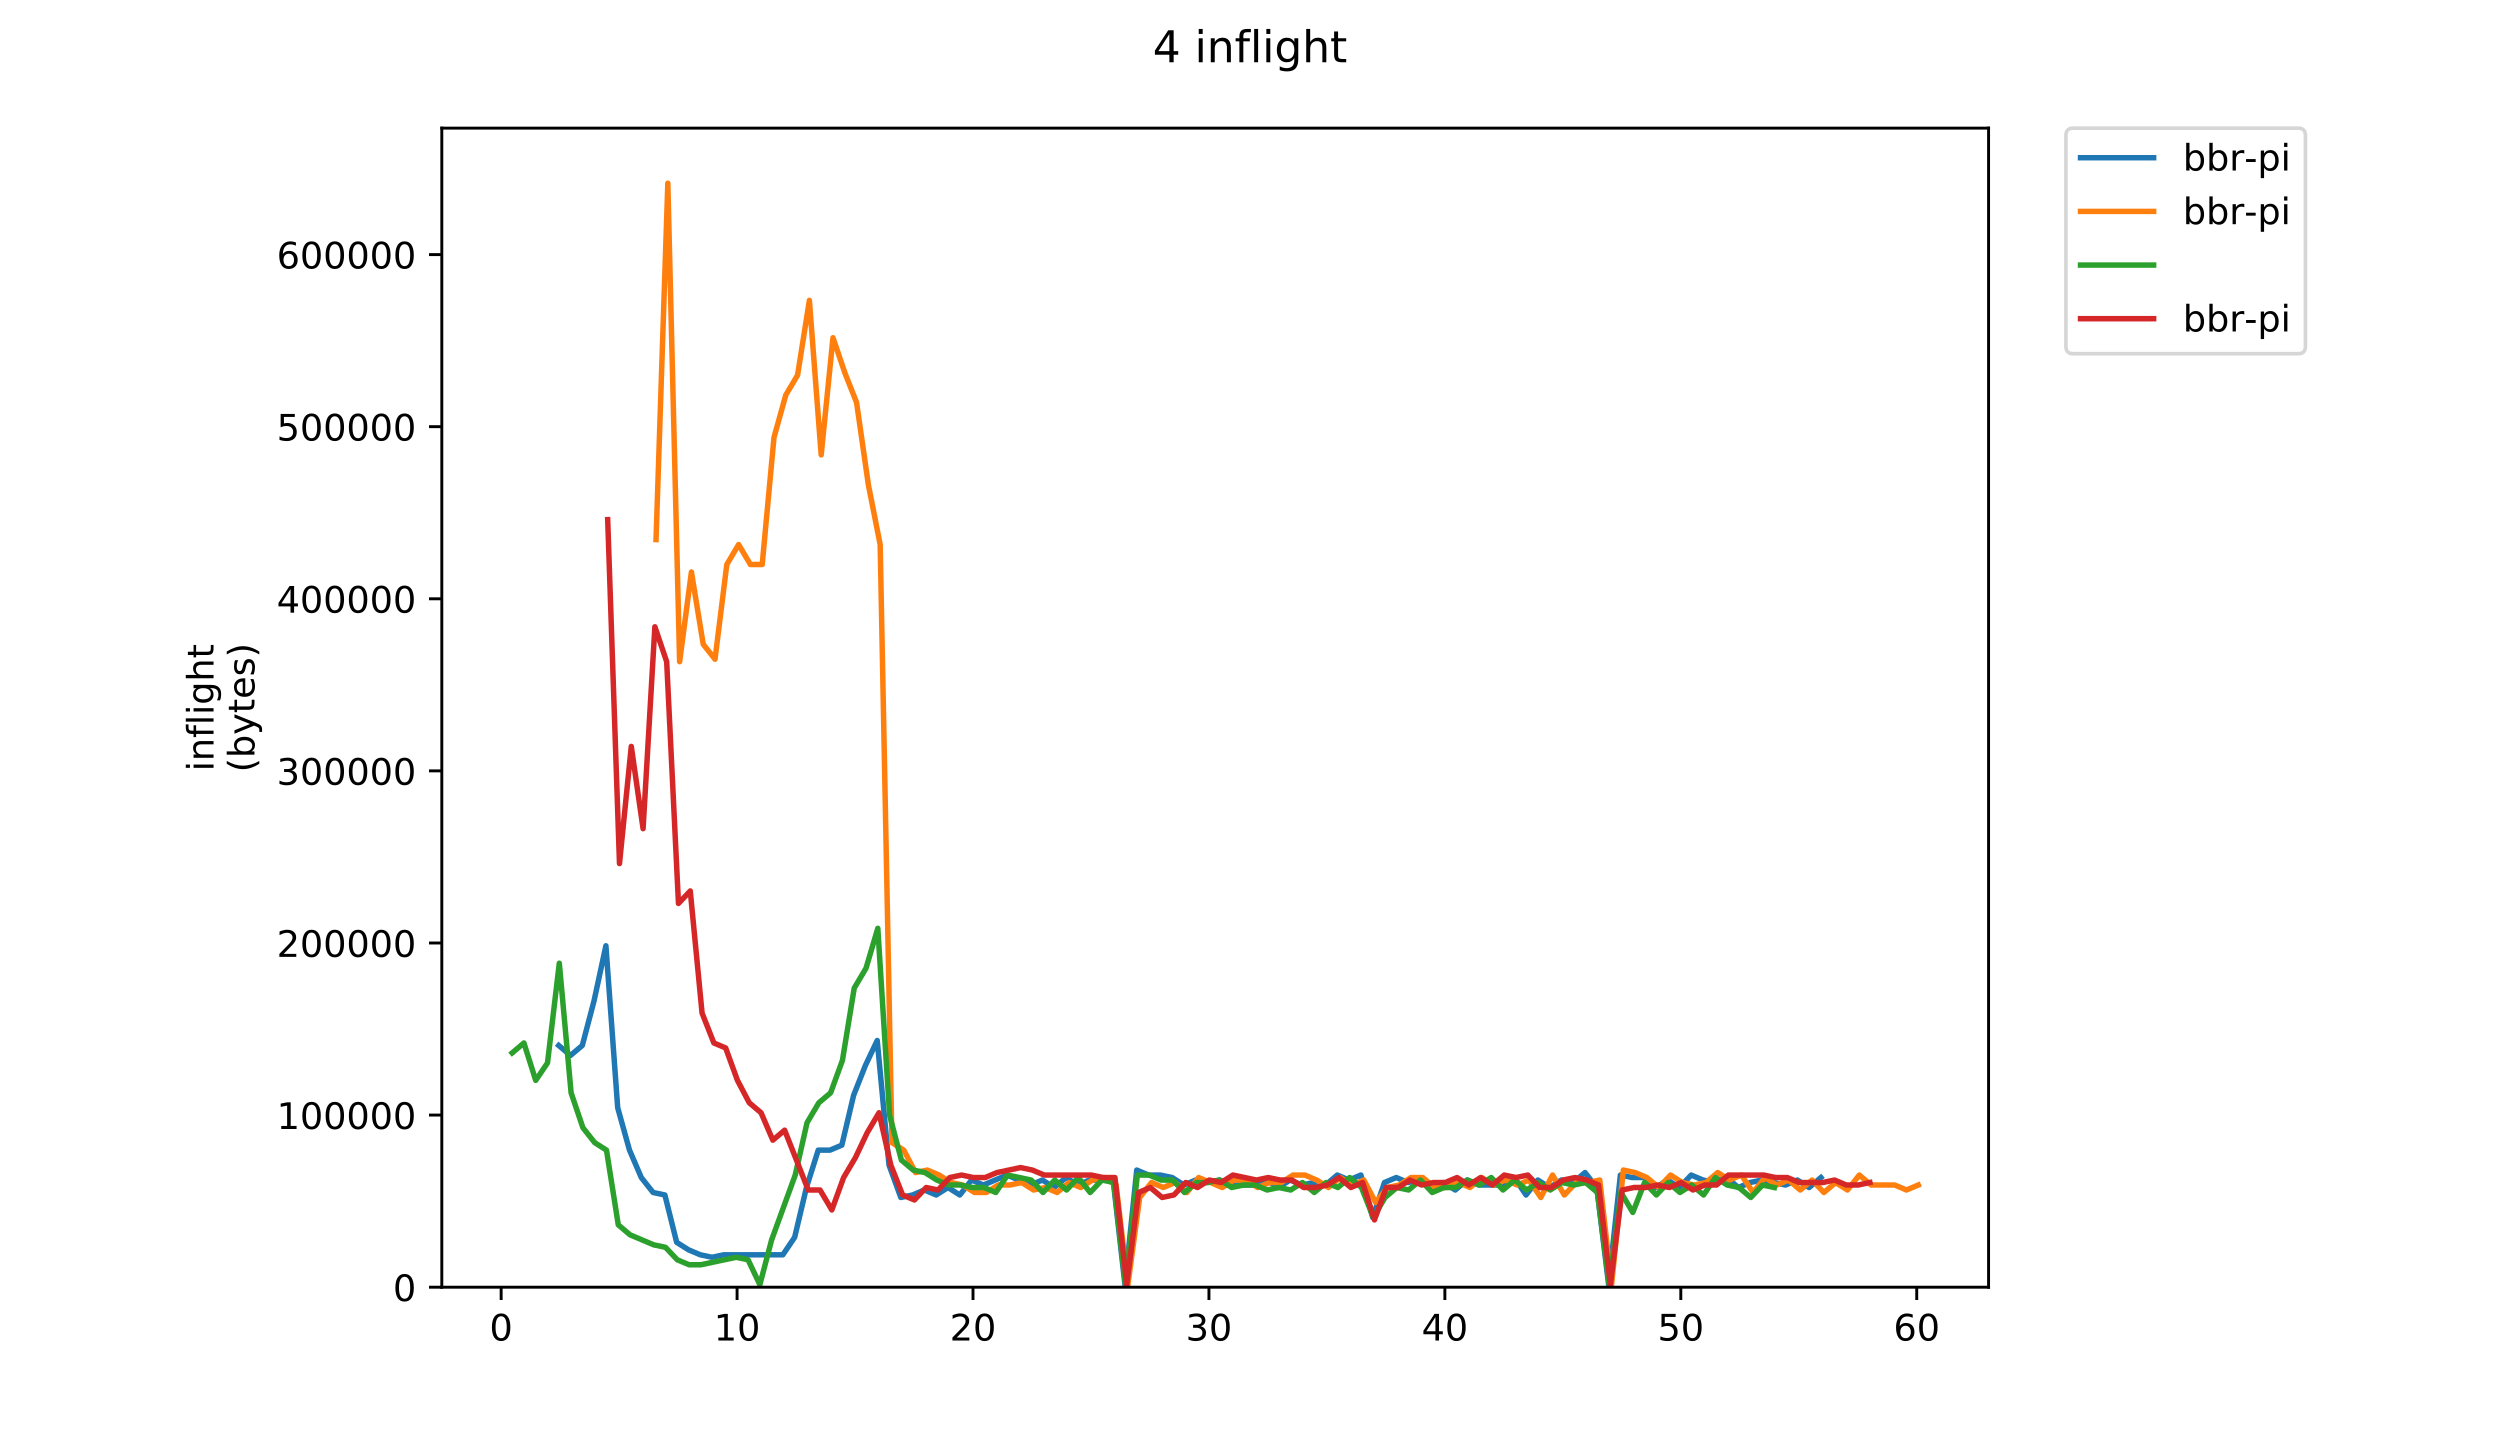 <?xml version="1.0" encoding="utf-8" standalone="no"?>
<!DOCTYPE svg PUBLIC "-//W3C//DTD SVG 1.1//EN"
  "http://www.w3.org/Graphics/SVG/1.1/DTD/svg11.dtd">
<!-- Created with matplotlib (https://matplotlib.org/) -->
<svg height="396pt" version="1.1" viewBox="0 0 684 396" width="684pt" xmlns="http://www.w3.org/2000/svg" xmlns:xlink="http://www.w3.org/1999/xlink">
 <defs>
  <style type="text/css">
*{stroke-linecap:butt;stroke-linejoin:round;}
  </style>
 </defs>
 <g id="figure_1">
  <g id="patch_1">
   <path d="M 0 396 
L 684 396 
L 684 0 
L 0 0 
z
" style="fill:#ffffff;"/>
  </g>
  <g id="axes_1">
   <g id="patch_2">
    <path d="M 120.879 352.174 
L 544.074 352.174 
L 544.074 35.062 
L 120.879 35.062 
z
" style="fill:#ffffff;"/>
   </g>
   <g id="matplotlib.axis_1">
    <g id="xtick_1">
     <g id="line2d_1">
      <defs>
       <path d="M 0 0 
L 0 3.5 
" id="m01acb75424" style="stroke:#000000;stroke-width:0.8;"/>
      </defs>
      <g>
       <use style="stroke:#000000;stroke-width:0.8;" x="137.113" xlink:href="#m01acb75424" y="352.174"/>
      </g>
     </g>
     <g id="text_1">
      <!-- 0 -->
      <defs>
       <path d="M 31.781 66.406 
Q 24.172 66.406 20.328 58.906 
Q 16.5 51.422 16.5 36.375 
Q 16.5 21.391 20.328 13.891 
Q 24.172 6.391 31.781 6.391 
Q 39.453 6.391 43.281 13.891 
Q 47.125 21.391 47.125 36.375 
Q 47.125 51.422 43.281 58.906 
Q 39.453 66.406 31.781 66.406 
z
M 31.781 74.219 
Q 44.047 74.219 50.516 64.516 
Q 56.984 54.828 56.984 36.375 
Q 56.984 17.969 50.516 8.266 
Q 44.047 -1.422 31.781 -1.422 
Q 19.531 -1.422 13.062 8.266 
Q 6.594 17.969 6.594 36.375 
Q 6.594 54.828 13.062 64.516 
Q 19.531 74.219 31.781 74.219 
z
" id="DejaVuSans-48"/>
      </defs>
      <g transform="translate(133.932 366.773)scale(0.1 -0.1)">
       <use xlink:href="#DejaVuSans-48"/>
      </g>
     </g>
    </g>
    <g id="xtick_2">
     <g id="line2d_2">
      <g>
       <use style="stroke:#000000;stroke-width:0.8;" x="201.664" xlink:href="#m01acb75424" y="352.174"/>
      </g>
     </g>
     <g id="text_2">
      <!-- 10 -->
      <defs>
       <path d="M 12.406 8.297 
L 28.516 8.297 
L 28.516 63.922 
L 10.984 60.406 
L 10.984 69.391 
L 28.422 72.906 
L 38.281 72.906 
L 38.281 8.297 
L 54.391 8.297 
L 54.391 0 
L 12.406 0 
z
" id="DejaVuSans-49"/>
      </defs>
      <g transform="translate(195.301 366.773)scale(0.1 -0.1)">
       <use xlink:href="#DejaVuSans-49"/>
       <use x="63.623" xlink:href="#DejaVuSans-48"/>
      </g>
     </g>
    </g>
    <g id="xtick_3">
     <g id="line2d_3">
      <g>
       <use style="stroke:#000000;stroke-width:0.8;" x="266.215" xlink:href="#m01acb75424" y="352.174"/>
      </g>
     </g>
     <g id="text_3">
      <!-- 20 -->
      <defs>
       <path d="M 19.188 8.297 
L 53.609 8.297 
L 53.609 0 
L 7.328 0 
L 7.328 8.297 
Q 12.938 14.109 22.625 23.891 
Q 32.328 33.688 34.812 36.531 
Q 39.547 41.844 41.422 45.531 
Q 43.312 49.219 43.312 52.781 
Q 43.312 58.594 39.234 62.25 
Q 35.156 65.922 28.609 65.922 
Q 23.969 65.922 18.812 64.312 
Q 13.672 62.703 7.812 59.422 
L 7.812 69.391 
Q 13.766 71.781 18.938 73 
Q 24.125 74.219 28.422 74.219 
Q 39.75 74.219 46.484 68.547 
Q 53.219 62.891 53.219 53.422 
Q 53.219 48.922 51.531 44.891 
Q 49.859 40.875 45.406 35.406 
Q 44.188 33.984 37.641 27.219 
Q 31.109 20.453 19.188 8.297 
z
" id="DejaVuSans-50"/>
      </defs>
      <g transform="translate(259.852 366.773)scale(0.1 -0.1)">
       <use xlink:href="#DejaVuSans-50"/>
       <use x="63.623" xlink:href="#DejaVuSans-48"/>
      </g>
     </g>
    </g>
    <g id="xtick_4">
     <g id="line2d_4">
      <g>
       <use style="stroke:#000000;stroke-width:0.8;" x="330.766" xlink:href="#m01acb75424" y="352.174"/>
      </g>
     </g>
     <g id="text_4">
      <!-- 30 -->
      <defs>
       <path d="M 40.578 39.312 
Q 47.656 37.797 51.625 33 
Q 55.609 28.219 55.609 21.188 
Q 55.609 10.406 48.188 4.484 
Q 40.766 -1.422 27.094 -1.422 
Q 22.516 -1.422 17.656 -0.516 
Q 12.797 0.391 7.625 2.203 
L 7.625 11.719 
Q 11.719 9.328 16.594 8.109 
Q 21.484 6.891 26.812 6.891 
Q 36.078 6.891 40.938 10.547 
Q 45.797 14.203 45.797 21.188 
Q 45.797 27.641 41.281 31.266 
Q 36.766 34.906 28.719 34.906 
L 20.219 34.906 
L 20.219 43.016 
L 29.109 43.016 
Q 36.375 43.016 40.234 45.922 
Q 44.094 48.828 44.094 54.297 
Q 44.094 59.906 40.109 62.906 
Q 36.141 65.922 28.719 65.922 
Q 24.656 65.922 20.016 65.031 
Q 15.375 64.156 9.812 62.312 
L 9.812 71.094 
Q 15.438 72.656 20.344 73.438 
Q 25.25 74.219 29.594 74.219 
Q 40.828 74.219 47.359 69.109 
Q 53.906 64.016 53.906 55.328 
Q 53.906 49.266 50.438 45.094 
Q 46.969 40.922 40.578 39.312 
z
" id="DejaVuSans-51"/>
      </defs>
      <g transform="translate(324.403 366.773)scale(0.1 -0.1)">
       <use xlink:href="#DejaVuSans-51"/>
       <use x="63.623" xlink:href="#DejaVuSans-48"/>
      </g>
     </g>
    </g>
    <g id="xtick_5">
     <g id="line2d_5">
      <g>
       <use style="stroke:#000000;stroke-width:0.8;" x="395.316" xlink:href="#m01acb75424" y="352.174"/>
      </g>
     </g>
     <g id="text_5">
      <!-- 40 -->
      <defs>
       <path d="M 37.797 64.312 
L 12.891 25.391 
L 37.797 25.391 
z
M 35.203 72.906 
L 47.609 72.906 
L 47.609 25.391 
L 58.016 25.391 
L 58.016 17.188 
L 47.609 17.188 
L 47.609 0 
L 37.797 0 
L 37.797 17.188 
L 4.891 17.188 
L 4.891 26.703 
z
" id="DejaVuSans-52"/>
      </defs>
      <g transform="translate(388.954 366.773)scale(0.1 -0.1)">
       <use xlink:href="#DejaVuSans-52"/>
       <use x="63.623" xlink:href="#DejaVuSans-48"/>
      </g>
     </g>
    </g>
    <g id="xtick_6">
     <g id="line2d_6">
      <g>
       <use style="stroke:#000000;stroke-width:0.8;" x="459.867" xlink:href="#m01acb75424" y="352.174"/>
      </g>
     </g>
     <g id="text_6">
      <!-- 50 -->
      <defs>
       <path d="M 10.797 72.906 
L 49.516 72.906 
L 49.516 64.594 
L 19.828 64.594 
L 19.828 46.734 
Q 21.969 47.469 24.109 47.828 
Q 26.266 48.188 28.422 48.188 
Q 40.625 48.188 47.75 41.5 
Q 54.891 34.812 54.891 23.391 
Q 54.891 11.625 47.562 5.094 
Q 40.234 -1.422 26.906 -1.422 
Q 22.312 -1.422 17.547 -0.641 
Q 12.797 0.141 7.719 1.703 
L 7.719 11.625 
Q 12.109 9.234 16.797 8.062 
Q 21.484 6.891 26.703 6.891 
Q 35.156 6.891 40.078 11.328 
Q 45.016 15.766 45.016 23.391 
Q 45.016 31 40.078 35.438 
Q 35.156 39.891 26.703 39.891 
Q 22.75 39.891 18.812 39.016 
Q 14.891 38.141 10.797 36.281 
z
" id="DejaVuSans-53"/>
      </defs>
      <g transform="translate(453.505 366.773)scale(0.1 -0.1)">
       <use xlink:href="#DejaVuSans-53"/>
       <use x="63.623" xlink:href="#DejaVuSans-48"/>
      </g>
     </g>
    </g>
    <g id="xtick_7">
     <g id="line2d_7">
      <g>
       <use style="stroke:#000000;stroke-width:0.8;" x="524.418" xlink:href="#m01acb75424" y="352.174"/>
      </g>
     </g>
     <g id="text_7">
      <!-- 60 -->
      <defs>
       <path d="M 33.016 40.375 
Q 26.375 40.375 22.484 35.828 
Q 18.609 31.297 18.609 23.391 
Q 18.609 15.531 22.484 10.953 
Q 26.375 6.391 33.016 6.391 
Q 39.656 6.391 43.531 10.953 
Q 47.406 15.531 47.406 23.391 
Q 47.406 31.297 43.531 35.828 
Q 39.656 40.375 33.016 40.375 
z
M 52.594 71.297 
L 52.594 62.312 
Q 48.875 64.062 45.094 64.984 
Q 41.312 65.922 37.594 65.922 
Q 27.828 65.922 22.672 59.328 
Q 17.531 52.734 16.797 39.406 
Q 19.672 43.656 24.016 45.922 
Q 28.375 48.188 33.594 48.188 
Q 44.578 48.188 50.953 41.516 
Q 57.328 34.859 57.328 23.391 
Q 57.328 12.156 50.688 5.359 
Q 44.047 -1.422 33.016 -1.422 
Q 20.359 -1.422 13.672 8.266 
Q 6.984 17.969 6.984 36.375 
Q 6.984 53.656 15.188 63.938 
Q 23.391 74.219 37.203 74.219 
Q 40.922 74.219 44.703 73.484 
Q 48.484 72.75 52.594 71.297 
z
" id="DejaVuSans-54"/>
      </defs>
      <g transform="translate(518.056 366.773)scale(0.1 -0.1)">
       <use xlink:href="#DejaVuSans-54"/>
       <use x="63.623" xlink:href="#DejaVuSans-48"/>
      </g>
     </g>
    </g>
   </g>
   <g id="matplotlib.axis_2">
    <g id="ytick_1">
     <g id="line2d_8">
      <defs>
       <path d="M 0 0 
L -3.5 0 
" id="mb7a08e8647" style="stroke:#000000;stroke-width:0.8;"/>
      </defs>
      <g>
       <use style="stroke:#000000;stroke-width:0.8;" x="120.879" xlink:href="#mb7a08e8647" y="352.174"/>
      </g>
     </g>
     <g id="text_8">
      <!-- 0 -->
      <g transform="translate(107.516 355.973)scale(0.1 -0.1)">
       <use xlink:href="#DejaVuSans-48"/>
      </g>
     </g>
    </g>
    <g id="ytick_2">
     <g id="line2d_9">
      <g>
       <use style="stroke:#000000;stroke-width:0.8;" x="120.879" xlink:href="#mb7a08e8647" y="305.088"/>
      </g>
     </g>
     <g id="text_9">
      <!-- 100000 -->
      <g transform="translate(75.704 308.887)scale(0.1 -0.1)">
       <use xlink:href="#DejaVuSans-49"/>
       <use x="63.623" xlink:href="#DejaVuSans-48"/>
       <use x="127.246" xlink:href="#DejaVuSans-48"/>
       <use x="190.869" xlink:href="#DejaVuSans-48"/>
       <use x="254.492" xlink:href="#DejaVuSans-48"/>
       <use x="318.115" xlink:href="#DejaVuSans-48"/>
      </g>
     </g>
    </g>
    <g id="ytick_3">
     <g id="line2d_10">
      <g>
       <use style="stroke:#000000;stroke-width:0.8;" x="120.879" xlink:href="#mb7a08e8647" y="258.001"/>
      </g>
     </g>
     <g id="text_10">
      <!-- 200000 -->
      <g transform="translate(75.704 261.8)scale(0.1 -0.1)">
       <use xlink:href="#DejaVuSans-50"/>
       <use x="63.623" xlink:href="#DejaVuSans-48"/>
       <use x="127.246" xlink:href="#DejaVuSans-48"/>
       <use x="190.869" xlink:href="#DejaVuSans-48"/>
       <use x="254.492" xlink:href="#DejaVuSans-48"/>
       <use x="318.115" xlink:href="#DejaVuSans-48"/>
      </g>
     </g>
    </g>
    <g id="ytick_4">
     <g id="line2d_11">
      <g>
       <use style="stroke:#000000;stroke-width:0.8;" x="120.879" xlink:href="#mb7a08e8647" y="210.914"/>
      </g>
     </g>
     <g id="text_11">
      <!-- 300000 -->
      <g transform="translate(75.704 214.714)scale(0.1 -0.1)">
       <use xlink:href="#DejaVuSans-51"/>
       <use x="63.623" xlink:href="#DejaVuSans-48"/>
       <use x="127.246" xlink:href="#DejaVuSans-48"/>
       <use x="190.869" xlink:href="#DejaVuSans-48"/>
       <use x="254.492" xlink:href="#DejaVuSans-48"/>
       <use x="318.115" xlink:href="#DejaVuSans-48"/>
      </g>
     </g>
    </g>
    <g id="ytick_5">
     <g id="line2d_12">
      <g>
       <use style="stroke:#000000;stroke-width:0.8;" x="120.879" xlink:href="#mb7a08e8647" y="163.828"/>
      </g>
     </g>
     <g id="text_12">
      <!-- 400000 -->
      <g transform="translate(75.704 167.627)scale(0.1 -0.1)">
       <use xlink:href="#DejaVuSans-52"/>
       <use x="63.623" xlink:href="#DejaVuSans-48"/>
       <use x="127.246" xlink:href="#DejaVuSans-48"/>
       <use x="190.869" xlink:href="#DejaVuSans-48"/>
       <use x="254.492" xlink:href="#DejaVuSans-48"/>
       <use x="318.115" xlink:href="#DejaVuSans-48"/>
      </g>
     </g>
    </g>
    <g id="ytick_6">
     <g id="line2d_13">
      <g>
       <use style="stroke:#000000;stroke-width:0.8;" x="120.879" xlink:href="#mb7a08e8647" y="116.741"/>
      </g>
     </g>
     <g id="text_13">
      <!-- 500000 -->
      <g transform="translate(75.704 120.54)scale(0.1 -0.1)">
       <use xlink:href="#DejaVuSans-53"/>
       <use x="63.623" xlink:href="#DejaVuSans-48"/>
       <use x="127.246" xlink:href="#DejaVuSans-48"/>
       <use x="190.869" xlink:href="#DejaVuSans-48"/>
       <use x="254.492" xlink:href="#DejaVuSans-48"/>
       <use x="318.115" xlink:href="#DejaVuSans-48"/>
      </g>
     </g>
    </g>
    <g id="ytick_7">
     <g id="line2d_14">
      <g>
       <use style="stroke:#000000;stroke-width:0.8;" x="120.879" xlink:href="#mb7a08e8647" y="69.655"/>
      </g>
     </g>
     <g id="text_14">
      <!-- 600000 -->
      <g transform="translate(75.704 73.454)scale(0.1 -0.1)">
       <use xlink:href="#DejaVuSans-54"/>
       <use x="63.623" xlink:href="#DejaVuSans-48"/>
       <use x="127.246" xlink:href="#DejaVuSans-48"/>
       <use x="190.869" xlink:href="#DejaVuSans-48"/>
       <use x="254.492" xlink:href="#DejaVuSans-48"/>
       <use x="318.115" xlink:href="#DejaVuSans-48"/>
      </g>
     </g>
    </g>
    <g id="text_15">
     <!-- inflight -->
     <defs>
      <path d="M 9.422 54.688 
L 18.406 54.688 
L 18.406 0 
L 9.422 0 
z
M 9.422 75.984 
L 18.406 75.984 
L 18.406 64.594 
L 9.422 64.594 
z
" id="DejaVuSans-105"/>
      <path d="M 54.891 33.016 
L 54.891 0 
L 45.906 0 
L 45.906 32.719 
Q 45.906 40.484 42.875 44.328 
Q 39.844 48.188 33.797 48.188 
Q 26.516 48.188 22.312 43.547 
Q 18.109 38.922 18.109 30.906 
L 18.109 0 
L 9.078 0 
L 9.078 54.688 
L 18.109 54.688 
L 18.109 46.188 
Q 21.344 51.125 25.703 53.562 
Q 30.078 56 35.797 56 
Q 45.219 56 50.047 50.172 
Q 54.891 44.344 54.891 33.016 
z
" id="DejaVuSans-110"/>
      <path d="M 37.109 75.984 
L 37.109 68.5 
L 28.516 68.5 
Q 23.688 68.5 21.797 66.547 
Q 19.922 64.594 19.922 59.516 
L 19.922 54.688 
L 34.719 54.688 
L 34.719 47.703 
L 19.922 47.703 
L 19.922 0 
L 10.891 0 
L 10.891 47.703 
L 2.297 47.703 
L 2.297 54.688 
L 10.891 54.688 
L 10.891 58.5 
Q 10.891 67.625 15.141 71.797 
Q 19.391 75.984 28.609 75.984 
z
" id="DejaVuSans-102"/>
      <path d="M 9.422 75.984 
L 18.406 75.984 
L 18.406 0 
L 9.422 0 
z
" id="DejaVuSans-108"/>
      <path d="M 45.406 27.984 
Q 45.406 37.75 41.375 43.109 
Q 37.359 48.484 30.078 48.484 
Q 22.859 48.484 18.828 43.109 
Q 14.797 37.75 14.797 27.984 
Q 14.797 18.266 18.828 12.891 
Q 22.859 7.516 30.078 7.516 
Q 37.359 7.516 41.375 12.891 
Q 45.406 18.266 45.406 27.984 
z
M 54.391 6.781 
Q 54.391 -7.172 48.188 -13.984 
Q 42 -20.797 29.203 -20.797 
Q 24.469 -20.797 20.266 -20.094 
Q 16.062 -19.391 12.109 -17.922 
L 12.109 -9.188 
Q 16.062 -11.328 19.922 -12.344 
Q 23.781 -13.375 27.781 -13.375 
Q 36.625 -13.375 41.016 -8.766 
Q 45.406 -4.156 45.406 5.172 
L 45.406 9.625 
Q 42.625 4.781 38.281 2.391 
Q 33.938 0 27.875 0 
Q 17.828 0 11.672 7.656 
Q 5.516 15.328 5.516 27.984 
Q 5.516 40.672 11.672 48.328 
Q 17.828 56 27.875 56 
Q 33.938 56 38.281 53.609 
Q 42.625 51.219 45.406 46.391 
L 45.406 54.688 
L 54.391 54.688 
z
" id="DejaVuSans-103"/>
      <path d="M 54.891 33.016 
L 54.891 0 
L 45.906 0 
L 45.906 32.719 
Q 45.906 40.484 42.875 44.328 
Q 39.844 48.188 33.797 48.188 
Q 26.516 48.188 22.312 43.547 
Q 18.109 38.922 18.109 30.906 
L 18.109 0 
L 9.078 0 
L 9.078 75.984 
L 18.109 75.984 
L 18.109 46.188 
Q 21.344 51.125 25.703 53.562 
Q 30.078 56 35.797 56 
Q 45.219 56 50.047 50.172 
Q 54.891 44.344 54.891 33.016 
z
" id="DejaVuSans-104"/>
      <path d="M 18.312 70.219 
L 18.312 54.688 
L 36.812 54.688 
L 36.812 47.703 
L 18.312 47.703 
L 18.312 18.016 
Q 18.312 11.328 20.141 9.422 
Q 21.969 7.516 27.594 7.516 
L 36.812 7.516 
L 36.812 0 
L 27.594 0 
Q 17.188 0 13.234 3.875 
Q 9.281 7.766 9.281 18.016 
L 9.281 47.703 
L 2.688 47.703 
L 2.688 54.688 
L 9.281 54.688 
L 9.281 70.219 
z
" id="DejaVuSans-116"/>
     </defs>
     <g transform="translate(58.426 211.018)rotate(-90)scale(0.1 -0.1)">
      <use xlink:href="#DejaVuSans-105"/>
      <use x="27.783" xlink:href="#DejaVuSans-110"/>
      <use x="91.162" xlink:href="#DejaVuSans-102"/>
      <use x="126.367" xlink:href="#DejaVuSans-108"/>
      <use x="154.15" xlink:href="#DejaVuSans-105"/>
      <use x="181.934" xlink:href="#DejaVuSans-103"/>
      <use x="245.41" xlink:href="#DejaVuSans-104"/>
      <use x="308.789" xlink:href="#DejaVuSans-116"/>
     </g>
     <!-- (bytes) -->
     <defs>
      <path d="M 31 75.875 
Q 24.469 64.656 21.281 53.656 
Q 18.109 42.672 18.109 31.391 
Q 18.109 20.125 21.312 9.062 
Q 24.516 -2 31 -13.188 
L 23.188 -13.188 
Q 15.875 -1.703 12.234 9.375 
Q 8.594 20.453 8.594 31.391 
Q 8.594 42.281 12.203 53.312 
Q 15.828 64.359 23.188 75.875 
z
" id="DejaVuSans-40"/>
      <path d="M 48.688 27.297 
Q 48.688 37.203 44.609 42.844 
Q 40.531 48.484 33.406 48.484 
Q 26.266 48.484 22.188 42.844 
Q 18.109 37.203 18.109 27.297 
Q 18.109 17.391 22.188 11.75 
Q 26.266 6.109 33.406 6.109 
Q 40.531 6.109 44.609 11.75 
Q 48.688 17.391 48.688 27.297 
z
M 18.109 46.391 
Q 20.953 51.266 25.266 53.625 
Q 29.594 56 35.594 56 
Q 45.562 56 51.781 48.094 
Q 58.016 40.188 58.016 27.297 
Q 58.016 14.406 51.781 6.484 
Q 45.562 -1.422 35.594 -1.422 
Q 29.594 -1.422 25.266 0.953 
Q 20.953 3.328 18.109 8.203 
L 18.109 0 
L 9.078 0 
L 9.078 75.984 
L 18.109 75.984 
z
" id="DejaVuSans-98"/>
      <path d="M 32.172 -5.078 
Q 28.375 -14.844 24.75 -17.812 
Q 21.141 -20.797 15.094 -20.797 
L 7.906 -20.797 
L 7.906 -13.281 
L 13.188 -13.281 
Q 16.891 -13.281 18.938 -11.516 
Q 21 -9.766 23.484 -3.219 
L 25.094 0.875 
L 2.984 54.688 
L 12.5 54.688 
L 29.594 11.922 
L 46.688 54.688 
L 56.203 54.688 
z
" id="DejaVuSans-121"/>
      <path d="M 56.203 29.594 
L 56.203 25.203 
L 14.891 25.203 
Q 15.484 15.922 20.484 11.062 
Q 25.484 6.203 34.422 6.203 
Q 39.594 6.203 44.453 7.469 
Q 49.312 8.734 54.109 11.281 
L 54.109 2.781 
Q 49.266 0.734 44.188 -0.344 
Q 39.109 -1.422 33.891 -1.422 
Q 20.797 -1.422 13.156 6.188 
Q 5.516 13.812 5.516 26.812 
Q 5.516 40.234 12.766 48.109 
Q 20.016 56 32.328 56 
Q 43.359 56 49.781 48.891 
Q 56.203 41.797 56.203 29.594 
z
M 47.219 32.234 
Q 47.125 39.594 43.094 43.984 
Q 39.062 48.391 32.422 48.391 
Q 24.906 48.391 20.391 44.141 
Q 15.875 39.891 15.188 32.172 
z
" id="DejaVuSans-101"/>
      <path d="M 44.281 53.078 
L 44.281 44.578 
Q 40.484 46.531 36.375 47.5 
Q 32.281 48.484 27.875 48.484 
Q 21.188 48.484 17.844 46.438 
Q 14.5 44.391 14.5 40.281 
Q 14.5 37.156 16.891 35.375 
Q 19.281 33.594 26.516 31.984 
L 29.594 31.297 
Q 39.156 29.25 43.188 25.516 
Q 47.219 21.781 47.219 15.094 
Q 47.219 7.469 41.188 3.016 
Q 35.156 -1.422 24.609 -1.422 
Q 20.219 -1.422 15.453 -0.562 
Q 10.688 0.297 5.422 2 
L 5.422 11.281 
Q 10.406 8.688 15.234 7.391 
Q 20.062 6.109 24.812 6.109 
Q 31.156 6.109 34.562 8.281 
Q 37.984 10.453 37.984 14.406 
Q 37.984 18.062 35.516 20.016 
Q 33.062 21.969 24.703 23.781 
L 21.578 24.516 
Q 13.234 26.266 9.516 29.906 
Q 5.812 33.547 5.812 39.891 
Q 5.812 47.609 11.281 51.797 
Q 16.75 56 26.812 56 
Q 31.781 56 36.172 55.266 
Q 40.578 54.547 44.281 53.078 
z
" id="DejaVuSans-115"/>
      <path d="M 8.016 75.875 
L 15.828 75.875 
Q 23.141 64.359 26.781 53.312 
Q 30.422 42.281 30.422 31.391 
Q 30.422 20.453 26.781 9.375 
Q 23.141 -1.703 15.828 -13.188 
L 8.016 -13.188 
Q 14.5 -2 17.703 9.062 
Q 20.906 20.125 20.906 31.391 
Q 20.906 42.672 17.703 53.656 
Q 14.5 64.656 8.016 75.875 
z
" id="DejaVuSans-41"/>
     </defs>
     <g transform="translate(69.624 211.295)rotate(-90)scale(0.1 -0.1)">
      <use xlink:href="#DejaVuSans-40"/>
      <use x="39.014" xlink:href="#DejaVuSans-98"/>
      <use x="102.49" xlink:href="#DejaVuSans-121"/>
      <use x="161.67" xlink:href="#DejaVuSans-116"/>
      <use x="200.879" xlink:href="#DejaVuSans-101"/>
      <use x="262.402" xlink:href="#DejaVuSans-115"/>
      <use x="314.502" xlink:href="#DejaVuSans-41"/>
     </g>
    </g>
   </g>
   <g id="line2d_15">
    <path clip-path="url(#p81e82ea86c)" d="M 152.864 286.038 
L 156.091 288.765 
L 159.319 286.038 
L 162.546 273.766 
L 165.774 258.766 
L 169.001 303.084 
L 172.229 314.674 
L 175.456 322.174 
L 178.684 326.265 
L 181.911 326.947 
L 185.139 339.902 
L 188.366 341.947 
L 191.594 343.311 
L 194.822 343.992 
L 198.049 343.311 
L 201.277 343.311 
L 204.504 343.311 
L 207.732 343.311 
L 210.959 343.311 
L 214.187 343.311 
L 217.414 338.538 
L 220.642 324.902 
L 223.869 314.674 
L 227.097 314.674 
L 230.325 313.311 
L 233.552 299.674 
L 236.78 291.493 
L 240.007 284.675 
L 243.235 318.765 
L 246.462 327.629 
L 249.69 326.947 
L 252.917 325.583 
L 256.145 326.947 
L 259.372 324.902 
L 262.6 326.947 
L 265.828 322.856 
L 269.055 324.22 
L 272.283 322.856 
L 275.51 321.493 
L 278.738 322.856 
L 281.965 324.22 
L 285.193 322.856 
L 288.42 324.902 
L 291.648 322.174 
L 294.875 324.22 
L 298.103 322.856 
L 301.33 322.856 
L 304.558 322.856 
L 307.786 351.492 
L 311.013 320.129 
L 314.241 321.493 
L 317.468 321.493 
L 320.696 322.174 
L 323.923 324.22 
L 327.151 322.856 
L 330.378 323.538 
L 333.606 322.856 
L 336.833 324.22 
L 340.061 324.22 
L 343.289 324.22 
L 346.516 322.856 
L 349.744 324.902 
L 352.971 322.856 
L 356.199 324.22 
L 359.426 323.538 
L 362.654 324.22 
L 365.881 321.493 
L 369.109 322.856 
L 372.336 321.493 
L 375.564 333.083 
L 378.791 323.538 
L 382.019 322.174 
L 385.247 323.538 
L 388.474 322.856 
L 391.702 325.583 
L 394.929 323.538 
L 398.157 325.583 
L 401.384 322.856 
L 404.612 324.22 
L 407.839 324.22 
L 411.067 324.22 
L 414.294 322.174 
L 417.522 326.947 
L 420.75 322.856 
L 423.977 324.902 
L 427.205 322.856 
L 430.432 323.538 
L 433.66 320.811 
L 436.887 324.902 
L 440.115 351.492 
L 443.342 321.493 
L 446.57 322.174 
L 449.797 322.174 
L 453.025 324.902 
L 456.252 322.856 
L 459.48 324.902 
L 462.708 321.493 
L 465.935 322.856 
L 469.163 323.538 
L 472.39 322.174 
L 475.618 324.902 
L 478.845 323.538 
L 482.073 322.856 
L 485.3 323.538 
L 488.528 324.22 
L 491.755 322.856 
L 494.983 324.902 
L 498.211 322.174 
" style="fill:none;stroke:#1f77b4;stroke-linecap:square;stroke-width:1.5;"/>
   </g>
   <g id="line2d_16">
    <path clip-path="url(#p81e82ea86c)" d="M 179.491 147.63 
L 182.718 50.131 
L 185.946 181.039 
L 189.173 156.494 
L 192.401 176.266 
L 195.628 180.357 
L 198.856 154.448 
L 202.084 148.994 
L 205.311 154.448 
L 208.539 154.448 
L 211.766 119.676 
L 214.994 108.085 
L 218.221 102.63 
L 221.449 82.176 
L 224.676 124.448 
L 227.904 92.403 
L 231.131 101.948 
L 234.359 110.13 
L 237.587 132.63 
L 240.814 148.994 
L 244.042 312.629 
L 247.269 314.674 
L 250.497 320.811 
L 253.724 320.129 
L 256.952 321.493 
L 260.179 323.538 
L 263.407 324.22 
L 266.634 326.265 
L 269.862 326.265 
L 273.089 324.22 
L 276.317 324.22 
L 279.545 323.538 
L 282.772 325.583 
L 286 324.902 
L 289.227 326.265 
L 292.455 323.538 
L 295.682 324.902 
L 298.91 322.856 
L 302.137 322.174 
L 305.365 324.22 
L 308.592 351.492 
L 311.82 327.629 
L 315.048 323.538 
L 318.275 324.902 
L 321.503 323.538 
L 324.73 326.265 
L 327.958 322.174 
L 331.185 323.538 
L 334.413 324.902 
L 337.64 322.856 
L 340.868 322.856 
L 344.095 324.902 
L 347.323 323.538 
L 350.55 323.538 
L 353.778 321.493 
L 357.006 321.493 
L 360.233 322.856 
L 363.461 324.902 
L 366.688 322.174 
L 369.916 324.22 
L 373.143 322.856 
L 376.371 328.992 
L 379.598 324.902 
L 382.826 324.22 
L 386.053 322.174 
L 389.281 322.174 
L 392.509 324.902 
L 395.736 324.902 
L 398.964 323.538 
L 402.191 324.902 
L 405.419 322.174 
L 408.646 324.22 
L 411.874 322.856 
L 415.101 324.22 
L 418.329 322.856 
L 421.556 327.629 
L 424.784 321.493 
L 428.011 326.947 
L 431.239 323.538 
L 434.467 323.538 
L 437.694 322.856 
L 440.922 351.492 
L 444.149 320.129 
L 447.377 320.811 
L 450.604 322.174 
L 453.832 324.902 
L 457.059 321.493 
L 460.287 323.538 
L 463.514 324.22 
L 466.742 323.538 
L 469.97 320.811 
L 473.197 322.856 
L 476.425 321.493 
L 479.652 326.265 
L 482.88 322.174 
L 486.107 324.22 
L 489.335 322.856 
L 492.562 325.583 
L 495.79 322.856 
L 499.017 326.265 
L 502.245 323.538 
L 505.473 325.583 
L 508.7 321.493 
L 511.928 324.22 
L 515.155 324.22 
L 518.383 324.22 
L 521.61 325.583 
L 524.838 324.22 
" style="fill:none;stroke:#ff7f0e;stroke-linecap:square;stroke-width:1.5;"/>
   </g>
   <g id="line2d_17">
    <path clip-path="url(#p81e82ea86c)" d="M 140.115 288.084 
L 143.342 285.356 
L 146.57 295.584 
L 149.797 290.811 
L 153.025 263.538 
L 156.252 298.993 
L 159.48 308.538 
L 162.708 312.629 
L 165.935 314.674 
L 169.163 335.129 
L 172.39 337.856 
L 175.618 339.22 
L 178.845 340.583 
L 182.073 341.265 
L 185.3 344.674 
L 188.528 346.038 
L 191.755 346.038 
L 194.983 345.356 
L 198.211 344.674 
L 201.438 343.992 
L 204.666 344.674 
L 207.893 351.492 
L 211.121 339.22 
L 214.348 330.356 
L 217.576 321.493 
L 220.803 307.174 
L 224.031 301.72 
L 227.258 298.993 
L 230.486 290.129 
L 233.713 270.356 
L 236.941 264.902 
L 240.169 253.993 
L 243.396 305.129 
L 246.624 317.402 
L 249.851 320.129 
L 253.079 320.811 
L 256.306 322.856 
L 259.534 324.22 
L 262.761 324.22 
L 265.989 324.902 
L 269.216 324.902 
L 272.444 326.265 
L 275.672 321.493 
L 278.899 322.174 
L 282.127 322.856 
L 285.354 326.265 
L 288.582 322.856 
L 291.809 325.583 
L 295.037 322.174 
L 298.264 326.265 
L 301.492 322.856 
L 304.719 323.538 
L 307.947 351.492 
L 311.174 321.493 
L 314.402 321.493 
L 317.63 322.856 
L 320.857 322.856 
L 324.085 326.265 
L 327.312 323.538 
L 330.54 323.538 
L 333.767 322.856 
L 336.995 324.902 
L 340.222 324.22 
L 343.45 324.22 
L 346.677 325.583 
L 349.905 324.902 
L 353.133 325.583 
L 356.36 323.538 
L 359.588 326.265 
L 362.815 323.538 
L 366.043 324.902 
L 369.27 322.174 
L 372.498 324.902 
L 375.725 333.083 
L 378.953 327.629 
L 382.18 324.902 
L 385.408 325.583 
L 388.635 322.856 
L 391.863 326.265 
L 395.091 324.902 
L 398.318 324.902 
L 401.546 322.856 
L 404.773 324.22 
L 408.001 322.174 
L 411.228 325.583 
L 414.456 322.856 
L 417.683 325.583 
L 420.911 323.538 
L 424.138 325.583 
L 427.366 323.538 
L 430.594 324.22 
L 433.821 323.538 
L 437.049 326.265 
L 440.276 351.492 
L 443.504 326.265 
L 446.731 331.72 
L 449.959 323.538 
L 453.186 326.947 
L 456.414 323.538 
L 459.641 326.265 
L 462.869 324.22 
L 466.096 326.947 
L 469.324 322.174 
L 472.552 324.22 
L 475.779 324.902 
L 479.007 327.629 
L 482.234 324.22 
L 485.462 324.902 
" style="fill:none;stroke:#2ca02c;stroke-linecap:square;stroke-width:1.5;"/>
   </g>
   <g id="line2d_18">
    <path clip-path="url(#p81e82ea86c)" d="M 166.264 142.175 
L 169.492 236.266 
L 172.719 204.221 
L 175.947 226.72 
L 179.174 171.493 
L 182.402 181.039 
L 185.63 247.175 
L 188.857 243.766 
L 192.085 277.175 
L 195.312 285.356 
L 198.54 286.72 
L 201.767 295.584 
L 204.995 301.72 
L 208.222 304.447 
L 211.45 311.947 
L 214.677 309.22 
L 217.905 317.402 
L 221.133 325.583 
L 224.36 325.583 
L 227.588 331.038 
L 230.815 322.174 
L 234.043 316.72 
L 237.27 309.902 
L 240.498 304.447 
L 243.725 318.765 
L 246.953 326.947 
L 250.18 328.311 
L 253.408 324.902 
L 256.635 325.583 
L 259.863 322.174 
L 263.091 321.493 
L 266.318 322.174 
L 269.546 322.174 
L 272.773 320.811 
L 276.001 320.129 
L 279.228 319.447 
L 282.456 320.129 
L 285.683 321.493 
L 288.911 321.493 
L 292.138 321.493 
L 295.366 321.493 
L 298.594 321.493 
L 301.821 322.174 
L 305.049 322.174 
L 308.276 351.492 
L 311.504 326.265 
L 314.731 324.902 
L 317.959 327.629 
L 321.186 326.947 
L 324.414 323.538 
L 327.641 324.902 
L 330.869 322.856 
L 334.096 323.538 
L 337.324 321.493 
L 340.552 322.174 
L 343.779 322.856 
L 347.007 322.174 
L 350.234 322.856 
L 353.462 322.856 
L 356.689 324.902 
L 359.917 324.902 
L 363.144 324.22 
L 366.372 322.174 
L 369.599 324.902 
L 372.827 323.538 
L 376.055 333.765 
L 379.282 324.902 
L 382.51 324.902 
L 385.737 322.856 
L 388.965 324.22 
L 392.192 323.538 
L 395.42 323.538 
L 398.647 322.174 
L 401.875 324.22 
L 405.102 322.174 
L 408.33 324.22 
L 411.557 321.493 
L 414.785 322.174 
L 418.013 321.493 
L 421.24 324.902 
L 424.468 324.902 
L 427.695 322.856 
L 430.923 322.174 
L 434.15 322.856 
L 437.378 324.22 
L 440.605 351.492 
L 443.833 325.583 
L 447.06 324.902 
L 450.288 324.902 
L 453.516 324.22 
L 456.743 324.902 
L 459.971 323.538 
L 463.198 325.583 
L 466.426 324.22 
L 469.653 324.22 
L 472.881 321.493 
L 476.108 321.493 
L 479.336 321.493 
L 482.563 321.493 
L 485.791 322.174 
L 489.018 322.174 
L 492.246 323.538 
L 495.474 323.538 
L 498.701 323.538 
L 501.929 322.856 
L 505.156 324.22 
L 508.384 324.22 
L 511.611 323.538 
" style="fill:none;stroke:#d62728;stroke-linecap:square;stroke-width:1.5;"/>
   </g>
   <g id="patch_3">
    <path d="M 120.879 352.174 
L 120.879 35.062 
" style="fill:none;stroke:#000000;stroke-linecap:square;stroke-linejoin:miter;stroke-width:0.8;"/>
   </g>
   <g id="patch_4">
    <path d="M 544.074 352.174 
L 544.074 35.062 
" style="fill:none;stroke:#000000;stroke-linecap:square;stroke-linejoin:miter;stroke-width:0.8;"/>
   </g>
   <g id="patch_5">
    <path d="M 120.879 352.174 
L 544.074 352.174 
" style="fill:none;stroke:#000000;stroke-linecap:square;stroke-linejoin:miter;stroke-width:0.8;"/>
   </g>
   <g id="patch_6">
    <path d="M 120.879 35.062 
L 544.074 35.062 
" style="fill:none;stroke:#000000;stroke-linecap:square;stroke-linejoin:miter;stroke-width:0.8;"/>
   </g>
   <g id="legend_1">
    <g id="patch_7">
     <path d="M 567.234 96.775 
L 628.766 96.775 
Q 630.766 96.775 630.766 94.775 
L 630.766 37.062 
Q 630.766 35.062 628.766 35.062 
L 567.234 35.062 
Q 565.234 35.062 565.234 37.062 
L 565.234 94.775 
Q 565.234 96.775 567.234 96.775 
z
" style="fill:#ffffff;opacity:0.8;stroke:#cccccc;stroke-linejoin:miter;"/>
    </g>
    <g id="line2d_19">
     <path d="M 569.234 43.161 
L 589.234 43.161 
" style="fill:none;stroke:#1f77b4;stroke-linecap:square;stroke-width:1.5;"/>
    </g>
    <g id="line2d_20"/>
    <g id="text_16">
     <!-- bbr-pi -->
     <defs>
      <path d="M 41.109 46.297 
Q 39.594 47.172 37.812 47.578 
Q 36.031 48 33.891 48 
Q 26.266 48 22.188 43.047 
Q 18.109 38.094 18.109 28.812 
L 18.109 0 
L 9.078 0 
L 9.078 54.688 
L 18.109 54.688 
L 18.109 46.188 
Q 20.953 51.172 25.484 53.578 
Q 30.031 56 36.531 56 
Q 37.453 56 38.578 55.875 
Q 39.703 55.766 41.062 55.516 
z
" id="DejaVuSans-114"/>
      <path d="M 4.891 31.391 
L 31.203 31.391 
L 31.203 23.391 
L 4.891 23.391 
z
" id="DejaVuSans-45"/>
      <path d="M 18.109 8.203 
L 18.109 -20.797 
L 9.078 -20.797 
L 9.078 54.688 
L 18.109 54.688 
L 18.109 46.391 
Q 20.953 51.266 25.266 53.625 
Q 29.594 56 35.594 56 
Q 45.562 56 51.781 48.094 
Q 58.016 40.188 58.016 27.297 
Q 58.016 14.406 51.781 6.484 
Q 45.562 -1.422 35.594 -1.422 
Q 29.594 -1.422 25.266 0.953 
Q 20.953 3.328 18.109 8.203 
z
M 48.688 27.297 
Q 48.688 37.203 44.609 42.844 
Q 40.531 48.484 33.406 48.484 
Q 26.266 48.484 22.188 42.844 
Q 18.109 37.203 18.109 27.297 
Q 18.109 17.391 22.188 11.75 
Q 26.266 6.109 33.406 6.109 
Q 40.531 6.109 44.609 11.75 
Q 48.688 17.391 48.688 27.297 
z
" id="DejaVuSans-112"/>
     </defs>
     <g transform="translate(597.234 46.661)scale(0.1 -0.1)">
      <use xlink:href="#DejaVuSans-98"/>
      <use x="63.477" xlink:href="#DejaVuSans-98"/>
      <use x="126.953" xlink:href="#DejaVuSans-114"/>
      <use x="167.973" xlink:href="#DejaVuSans-45"/>
      <use x="204.057" xlink:href="#DejaVuSans-112"/>
      <use x="267.533" xlink:href="#DejaVuSans-105"/>
     </g>
    </g>
    <g id="line2d_21">
     <path d="M 569.234 57.839 
L 589.234 57.839 
" style="fill:none;stroke:#ff7f0e;stroke-linecap:square;stroke-width:1.5;"/>
    </g>
    <g id="line2d_22"/>
    <g id="text_17">
     <!-- bbr-pi -->
     <g transform="translate(597.234 61.339)scale(0.1 -0.1)">
      <use xlink:href="#DejaVuSans-98"/>
      <use x="63.477" xlink:href="#DejaVuSans-98"/>
      <use x="126.953" xlink:href="#DejaVuSans-114"/>
      <use x="167.973" xlink:href="#DejaVuSans-45"/>
      <use x="204.057" xlink:href="#DejaVuSans-112"/>
      <use x="267.533" xlink:href="#DejaVuSans-105"/>
     </g>
    </g>
    <g id="line2d_23">
     <path d="M 569.234 72.517 
L 589.234 72.517 
" style="fill:none;stroke:#2ca02c;stroke-linecap:square;stroke-width:1.5;"/>
    </g>
    <g id="line2d_24"/>
    <g id="line2d_25">
     <path d="M 569.234 87.195 
L 589.234 87.195 
" style="fill:none;stroke:#d62728;stroke-linecap:square;stroke-width:1.5;"/>
    </g>
    <g id="line2d_26"/>
    <g id="text_18">
     <!-- bbr-pi -->
     <g transform="translate(597.234 90.695)scale(0.1 -0.1)">
      <use xlink:href="#DejaVuSans-98"/>
      <use x="63.477" xlink:href="#DejaVuSans-98"/>
      <use x="126.953" xlink:href="#DejaVuSans-114"/>
      <use x="167.973" xlink:href="#DejaVuSans-45"/>
      <use x="204.057" xlink:href="#DejaVuSans-112"/>
      <use x="267.533" xlink:href="#DejaVuSans-105"/>
     </g>
    </g>
   </g>
  </g>
  <g id="text_19">
   <!-- 4 inflight -->
   <defs>
    <path id="DejaVuSans-32"/>
   </defs>
   <g transform="translate(315.397 17.038)scale(0.12 -0.12)">
    <use xlink:href="#DejaVuSans-52"/>
    <use x="63.623" xlink:href="#DejaVuSans-32"/>
    <use x="95.41" xlink:href="#DejaVuSans-105"/>
    <use x="123.193" xlink:href="#DejaVuSans-110"/>
    <use x="186.572" xlink:href="#DejaVuSans-102"/>
    <use x="221.777" xlink:href="#DejaVuSans-108"/>
    <use x="249.561" xlink:href="#DejaVuSans-105"/>
    <use x="277.344" xlink:href="#DejaVuSans-103"/>
    <use x="340.82" xlink:href="#DejaVuSans-104"/>
    <use x="404.199" xlink:href="#DejaVuSans-116"/>
   </g>
  </g>
 </g>
 <defs>
  <clipPath id="p81e82ea86c">
   <rect height="317.112" width="423.195" x="120.879" y="35.062"/>
  </clipPath>
 </defs>
</svg>
